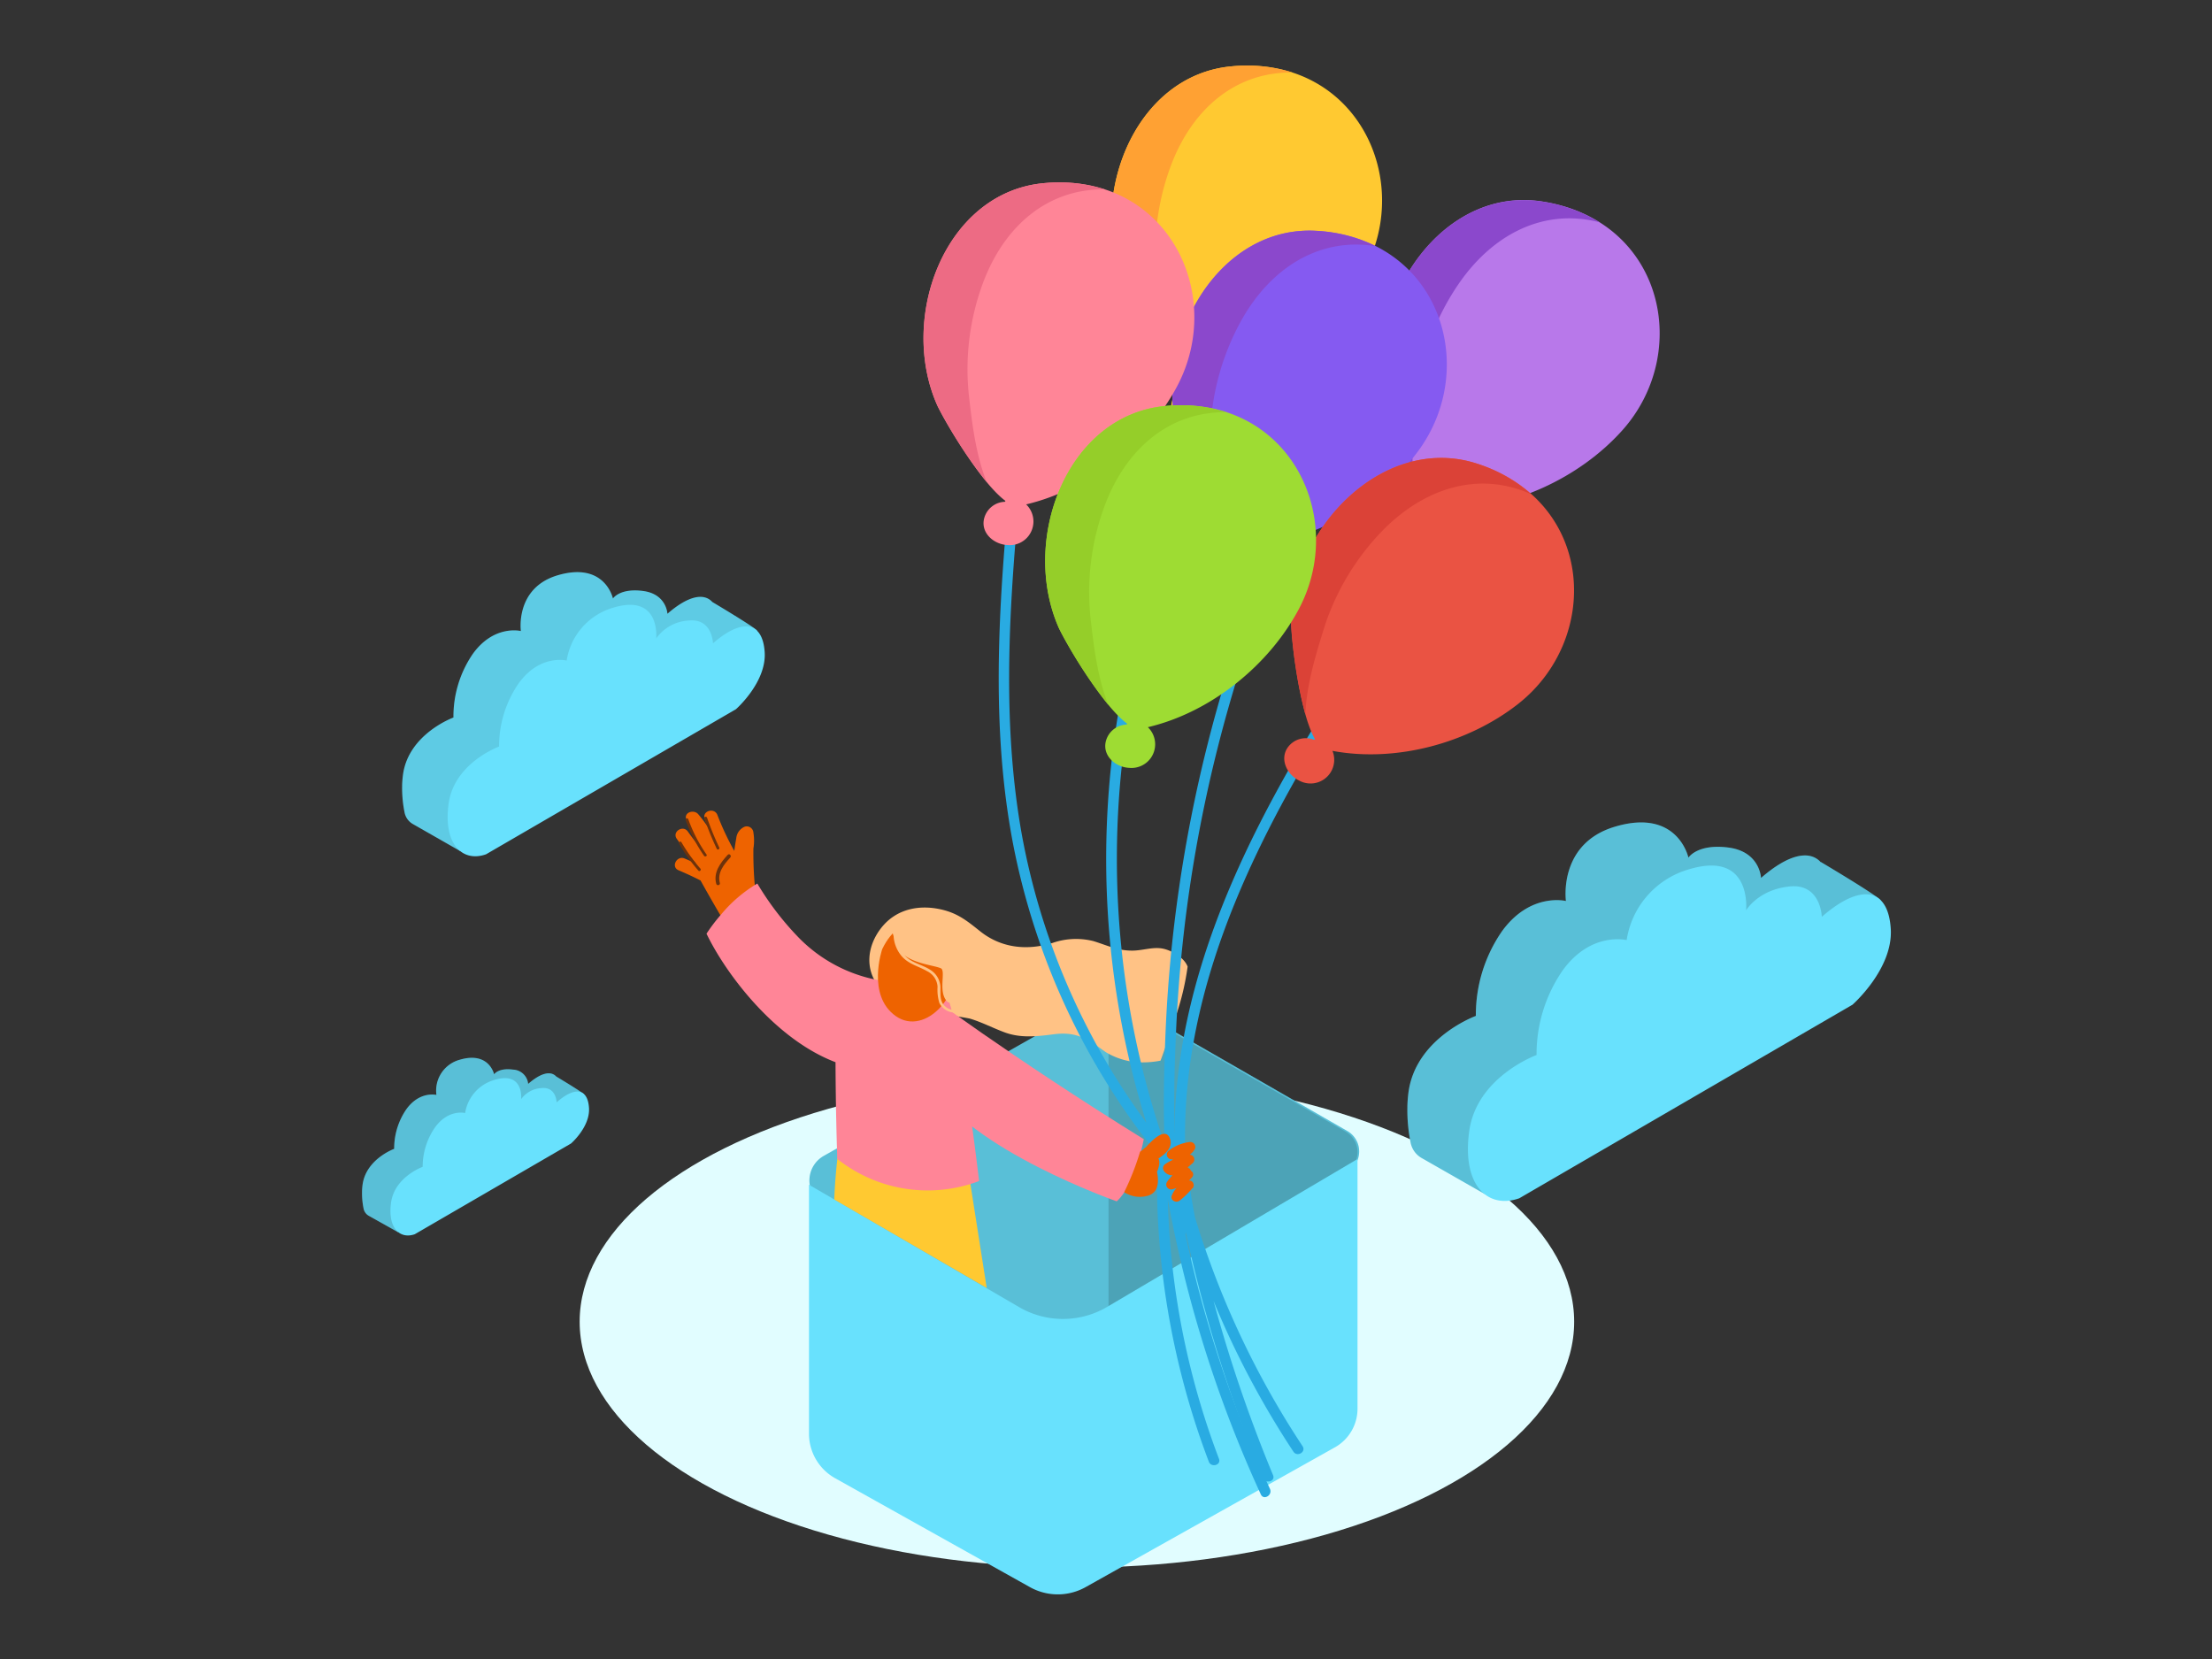<svg id="Layer_1" data-name="Layer 1" xmlns="http://www.w3.org/2000/svg" viewBox="0 0 400 300"><rect x="0" y="0" width="400" height="300" fill="#333333" stroke="none"/><title>25_Balloon_isometric</title><ellipse cx="194.74" cy="239.01" rx="89.92" ry="44.46" fill="#e1fdff"/><path d="M149,209l44.11-25a15,15,0,0,1,14.83,0l35.71,20.53a4.26,4.26,0,0,1,.65,6.92l-54.42,46.75L147.9,217.13A5.12,5.12,0,0,1,149,209Z" fill="#68e1fd"/><path d="M149,209l44.11-25a15,15,0,0,1,14.83,0l35.71,20.53a4.26,4.26,0,0,1,.65,6.92l-54.42,46.75L147.9,217.13A5.12,5.12,0,0,1,149,209Z" opacity="0.15"/><path d="M243.34,204.65l-35.71-20.53a14.93,14.93,0,0,0-7.17-2V249L244,211.57A4.26,4.26,0,0,0,243.34,204.65Z" opacity="0.15"/><path d="M245.48,209.59l-45.26,26.73a15.75,15.75,0,0,1-15.93.05l-38-22.13v45a9.24,9.24,0,0,0,4.73,8.07L186.24,287a10.32,10.32,0,0,0,10.08,0l45.1-25.29a8,8,0,0,0,4.06-6.94Z" fill="#68e1fd"/><path d="M136.86,114c-.54-.68-8.05-5.14-8.05-5.14v0c-1.54-1.7-4.4-1.11-8.12,2.13,0,0-.13-3.55-4.38-4.12s-5.47,1.36-5.47,1.36-1.43-6.73-10-4.2c-7.74,2.3-6.65,10.08-6.65,10.08s-4.81-1.21-8.66,4.09A20,20,0,0,0,82,129.75s-8.09,2.93-9.12,10.29a18,18,0,0,0-.16,1.92l0,.19a22,22,0,0,0,.43,4.72A3.08,3.08,0,0,0,74.64,149l8.58,4.9a12.25,12.25,0,0,0-.88-6.28L124.84,123a18.53,18.53,0,0,0,4.62-6.65l3.27-.85S137.39,114.7,136.86,114Z" fill="#68e1fd"/><path d="M136.86,114c-.54-.68-8.05-5.14-8.05-5.14v0c-1.54-1.7-4.4-1.11-8.12,2.13,0,0-.13-3.55-4.38-4.12s-5.47,1.36-5.47,1.36-1.43-6.73-10-4.2c-7.74,2.3-6.65,10.08-6.65,10.08s-4.81-1.21-8.66,4.09A20,20,0,0,0,82,129.75s-8.09,2.93-9.12,10.29a18,18,0,0,0-.16,1.92l0,.19a22,22,0,0,0,.43,4.72A3.08,3.08,0,0,0,74.64,149l8.58,4.9a12.25,12.25,0,0,0-.88-6.28L124.84,123a18.53,18.53,0,0,0,4.62-6.65l3.27-.85S137.39,114.7,136.86,114Z" opacity="0.1"/><path d="M87.9,154.48l45.18-26.23s5.54-4.86,5.2-10.3-3.94-6.33-9.35-1.62c0,0-.11-4.56-4.38-4.12a7.71,7.71,0,0,0-5.89,3.24s.85-8.11-7.68-5.59a11.86,11.86,0,0,0-8.51,9.59s-4.81-1.21-8.66,4.09A20,20,0,0,0,90.25,135s-8.09,2.93-9.12,10.29S83.63,156,87.9,154.48Z" fill="#68e1fd"/><path d="M150.86,216.91l27.57,16-3.69-23.53L152.05,205A99.47,99.47,0,0,0,150.86,216.91Z" fill="#ffc931"/><path d="M209.86,191.8c.84-2.26,1.6-4.55,2.35-6.87a47.1,47.1,0,0,0,2.55-10.13c-.6-1.62-2.77-2.85-4.3-3.22-1.92-.46-3.89.36-5.83.32-2.54,0-4.55-1-6.91-1.72a12.9,12.9,0,0,0-7.41.34c-4.57,1.41-9.24.93-13.05-2.1-2.16-1.72-3.84-3.12-6.57-3.84-4.21-1.11-8.56-.33-11.34,3.22-2.5,3.2-3.05,7.4-.39,10.67a10,10,0,0,0,5.32,3c1.85.53,3.6,1.62,5.5,2l.21,0a42.54,42.54,0,0,1,5.37.72c2.24.66,4.32,1.78,6.52,2.57,2.92,1,5.75.64,8.75.26,3.82-.48,5.85.7,8.81,2.88l.54.37a12.8,12.8,0,0,0,6.95,1.84A16.88,16.88,0,0,0,209.86,191.8Z" fill="#ffc285"/><path d="M138.43,163.93c-.66-1.15-1.34-2.38-1.92-3.64a64.53,64.53,0,0,1-.27-6.84,8.94,8.94,0,0,0,0-2.89,1.21,1.21,0,0,0-1.57-1.07,2.53,2.53,0,0,0-1.53,2.09c-.14.76-.25,1.52-.36,2.29a49.44,49.44,0,0,1-3.06-6.52c-.58-1.41-2.85-.67-2.27.76l.63,1.53a27.61,27.61,0,0,0-1.82-2.41c-.79-.93-2.7-.33-2.13,1a38.84,38.84,0,0,0,2.7,5.34q-1.27-1.57-2.45-3.21c-.89-1.25-2.89.06-2,1.32q1.65,2.31,3.48,4.48c-.68-.32-1.37-.63-2.07-.92-1.41-.59-2.51,1.53-1.09,2.13s2.69,1.19,4,1.86l.07.15q3.08,5.53,6.37,10.93c.8,1.31,2.8,0,2-1.32l-1-1.67a1.4,1.4,0,0,0,.86-.67,1.19,1.19,0,0,0,1.81-1A1.24,1.24,0,0,0,138.43,163.93Z" fill="#ee6300"/><path d="M131.6,154.58c-1.33,1.44-2.64,3.17-2.08,5.24.11.42.77.26.65-.16-.49-1.83.72-3.33,1.89-4.59C132.35,154.76,131.9,154.26,131.6,154.58Z" fill="#6d320b"/><path d="M130.06,153.25a50.57,50.57,0,0,1-2.2-5.38c-.1-.3-.6-.19-.49.12a51.71,51.71,0,0,0,2.25,5.51C129.76,153.78,130.2,153.54,130.06,153.25Z" fill="#6d320b"/><path d="M127.76,154.52a27,27,0,0,1-3.29-6.36c-.11-.3-.6-.19-.49.12a27.43,27.43,0,0,0,3.34,6.48C127.5,155,127.95,154.79,127.76,154.52Z" fill="#6d320b"/><path d="M126.66,157.08a29.84,29.84,0,0,1-3.43-4.77c-.16-.28-.61,0-.44.24a30.5,30.5,0,0,0,3.5,4.88C126.5,157.67,126.87,157.33,126.66,157.08Z" fill="#6d320b"/><path d="M170.82,179.3l-8.16-1.63a27,27,0,0,1-18.24-8.13,52.52,52.52,0,0,1-7.47-9.77,25.07,25.07,0,0,0-6.52,5.56,30.81,30.81,0,0,0-2.67,3.51c3.55,7.38,12.46,19.12,23.33,23.24,0,0,0,8.05.32,17.49a26.29,26.29,0,0,0,25.64,4S173.58,183.31,170.82,179.3Z" fill="#ff8597"/><path d="M166.65,179s15.77,11.87,40.18,27c0,0-1.46,8.15-4.89,11.24,0,0-26.71-9.35-33.6-21.45" fill="#ff8597"/><path d="M159.53,171.64S156.65,180,162,183.75s12.53-4.11,10.56-11.54S162.92,164.49,159.53,171.64Z" fill="#ee6300"/><path d="M173.23,182.59a2.64,2.64,0,0,1-2.45-.73c-.79-.8-.71-1.92-.72-3a3.85,3.85,0,0,0-1.74-3.42c-1.39-.95-3.15-1.21-4.41-2.37-.13-.12-.26-.25-.38-.38a3.45,3.45,0,0,0,.54.41c2.06,1.25,5.11,1.55,6.07,2s-.57,4.29,1.14,6,5.77-8.77,3.43-11.61-10.1-6.16-13.46-1.45a12.14,12.14,0,0,0,.34,1.24,6.22,6.22,0,0,0,1.35,3.49c1.25,1.56,3.08,1.91,4.73,2.86a3.36,3.36,0,0,1,1.87,2.81,8.19,8.19,0,0,0,.32,2.9,3.12,3.12,0,0,0,3.53,1.68C173.71,183,173.55,182.52,173.23,182.59Z" fill="#ffc285"/><path d="M216.63,151.55a257.16,257.16,0,0,1,21.58-65.71c.53-1.1-1.11-2.07-1.65-1a257.16,257.16,0,0,0-25.81,102.27c-.26,6.54-.44,13.22-.12,19.85a158.48,158.48,0,0,1,1-106.17c.42-1.15-1.42-1.65-1.84-.51a160.17,160.17,0,0,0-2.49,102.75,126,126,0,0,1-22.61-52.61c-4-22.81-1.76-46.13.44-69,.12-1.22-1.79-1.21-1.91,0-2.27,23.66-4.54,47.76,0,71.32A128.22,128.22,0,0,0,208.71,208a.86.86,0,0,0,.35.27c.29.82.59,1.64.9,2.46a.88.88,0,0,0-.75.89,144.09,144.09,0,0,0,9.38,52.69c.43,1.14,2.27.64,1.84-.51a142.66,142.66,0,0,1-9.26-47A223.19,223.19,0,0,0,228,270.24c.51,1.11,2.15.15,1.65-1a220.89,220.89,0,0,1-15.3-46.07.92.92,0,0,0,.13-.73c-2.61-11.74-2.32-24.23-1.8-36.18A253.78,253.78,0,0,1,216.63,151.55Z" fill="#29abe2"/><path d="M247.54,119.32c.67-1-1-2-1.65-1-17,26-33.24,54.73-33.51,86.43a.86.86,0,0,0-.11.47c0,.44.07.89.1,1.33,0,1,0,1.93.09,2.9a1,1,0,0,0-.92,1.17q.83,3.58,1.83,7.1a260.61,260.61,0,0,0,15,49.55c.46,1.12,2.31.63,1.84-.51a260.71,260.71,0,0,1-10.76-31.5,160.16,160.16,0,0,0,14.45,27.26c.67,1,2.32.07,1.65-1a158.54,158.54,0,0,1-19.45-41.36,109.14,109.14,0,0,1-1.81-13.62C213.95,174.52,230.36,145.61,247.54,119.32Z" fill="#29abe2"/><path d="M215.71,214.81a.88.88,0,0,0-.23-1.21.8.8,0,0,0-.48-.13,6.83,6.83,0,0,0,.58-.6.74.74,0,0,0-.22-1.15,1,1,0,0,0-.6-.6l.6-.52.14-.12.19-.16a.88.88,0,0,0-.54-1.52,4.57,4.57,0,0,0,.67-.63l0-.06a.91.91,0,0,0-.7-1.6,7.77,7.77,0,0,0-3.83,1.6.88.88,0,0,0,.29,1.49,4.8,4.8,0,0,0,.61.09,7.81,7.81,0,0,0-1.58.89.88.88,0,0,0-.09,1.23,1.89,1.89,0,0,0,1.52.73,6.71,6.71,0,0,0-1,1.18.88.88,0,0,0,.9,1.35,6.12,6.12,0,0,0,.8-.24,4.71,4.71,0,0,0-.84,1.35c-.34.86.76,1.43,1.4.94a14.41,14.41,0,0,0,2.2-2.12l.06-.06Z" fill="#ee6300"/><path d="M211.55,205.87c-.77-2.06-3.07.15-4.35,1.6a.93.93,0,0,0-.21.13,6.44,6.44,0,0,1-.83.67,46.56,46.56,0,0,1-2.88,7.33,6.1,6.1,0,0,0,1.78.72,5.23,5.23,0,0,0,2.68-.15c1.83-.67,1.81-2.64,1.49-4.24,0,0,0,0,0-.06a4,4,0,0,0,.4-1.89.92.92,0,0,0-.16-.48C210.85,208.61,212.14,207.44,211.55,205.87Z" fill="#ee6300"/><path d="M278.81,36.42C261,33.69,247.36,53.68,250.4,70.77c.43,2.44,4.12,15.29,7.78,19.72l-.15.13A4,4,0,0,0,253.5,93c-1,2.34.89,4.7,3.09,5.36A4.28,4.28,0,0,0,261.64,92c11.69.16,23.95-5.55,31.64-14.09C306,63.82,300.87,39.81,278.81,36.42Z" fill="#b878ea"/><path d="M256.27,71.11A44.86,44.86,0,0,1,264,51c6.14-8.73,15.26-13.4,25.24-10.8a27.19,27.19,0,0,0-10.4-3.75C261,33.69,247.36,53.68,250.4,70.77a84.36,84.36,0,0,0,5.3,15.58C255,81.31,255.65,75.89,256.27,71.11Z" fill="#8b48cc"/><path d="M222.7,12c-17.9,1.65-26.33,24.35-19.25,40.21,1,2.26,7.7,13.84,12.32,17.25l-.11.16A4,4,0,0,0,211.83,73c-.36,2.5,2,4.35,4.29,4.45a4.28,4.28,0,0,0,3.38-7.35c11.38-2.68,21.89-11.19,27.29-21.34C255.71,32,244.93,9.93,222.7,12Z" fill="#ffc931"/><path d="M209.24,51.1a44.86,44.86,0,0,1,2.59-21.4c3.84-10,11.56-16.7,21.87-16.59a27.19,27.19,0,0,0-11-1.12c-17.9,1.65-26.33,24.35-19.25,40.21A84.36,84.36,0,0,0,212.37,66C210.49,61.3,209.79,55.89,209.24,51.1Z" fill="#ffa133"/><path d="M238.1,41.75C220.15,40.67,208.38,61.83,213,78.58c.66,2.39,5.51,14.85,9.56,18.92l-.14.14a4,4,0,0,0-4.29,2.76c-.73,2.42,1.32,4.6,3.57,5.05a4.28,4.28,0,0,0,4.45-6.75c11.66-.92,23.33-7.74,30.2-17C267.69,66.52,260.38,43.09,238.1,41.75Z" fill="#855af1"/><path d="M218.86,78.37a44.86,44.86,0,0,1,5.8-20.76c5.3-9.26,14-14.75,24.13-13.09a27.19,27.19,0,0,0-10.7-2.78C220.15,40.67,208.38,61.83,213,78.58a84.36,84.36,0,0,0,6.72,15C218.55,88.65,218.68,83.19,218.86,78.37Z" fill="#8b48cc"/><path d="M188.75,33.12c-17.9,1.65-26.33,24.35-19.25,40.21,1,2.26,7.7,13.84,12.32,17.25l-.11.16a4,4,0,0,0-3.82,3.37c-.36,2.5,2,4.35,4.29,4.45a4.28,4.28,0,0,0,3.38-7.35c11.38-2.68,21.89-11.19,27.29-21.34C221.75,53.12,211,31.06,188.75,33.12Z" fill="#ff8597"/><path d="M175.29,72.23a44.86,44.86,0,0,1,2.59-21.4c3.84-10,11.56-16.7,21.87-16.59a27.19,27.19,0,0,0-11-1.12c-17.9,1.65-26.33,24.35-19.25,40.21a84.36,84.36,0,0,0,8.92,13.83C176.54,82.43,175.83,77,175.29,72.23Z" fill="#ed6b84"/><path d="M267.34,83.92c-17-5.72-33.93,11.64-33.85,29,0,2.48,1.45,15.77,4.3,20.76l-.17.1a4,4,0,0,0-4.86,1.54c-1.34,2.14.07,4.79,2.13,5.81a4.28,4.28,0,0,0,6.06-5.35c11.49,2.15,24.54-1.39,33.58-8.49C289.45,115.55,288.5,91,267.34,83.92Z" fill="#ea5343"/><path d="M239.22,114.26a44.86,44.86,0,0,1,11-18.53c7.54-7.56,17.32-10.6,26.71-6.34a27.19,27.19,0,0,0-9.6-5.47c-17-5.72-33.93,11.64-33.85,29a84.36,84.36,0,0,0,2.57,16.26C236.24,124.1,237.79,118.87,239.22,114.26Z" fill="#db4237"/><path d="M210.76,73.41c-17.9,1.65-26.33,24.35-19.25,40.21,1,2.26,7.7,13.84,12.32,17.25l-.11.16a4,4,0,0,0-3.82,3.37c-.36,2.5,2,4.35,4.29,4.45a4.28,4.28,0,0,0,3.38-7.35c11.38-2.68,21.89-11.19,27.29-21.34C243.76,93.42,233,71.36,210.76,73.41Z" fill="#9edc33"/><path d="M197.29,112.53a44.86,44.86,0,0,1,2.59-21.4c3.84-10,11.56-16.7,21.87-16.59a27.19,27.19,0,0,0-11-1.12c-17.9,1.65-26.33,24.35-19.25,40.21a84.36,84.36,0,0,0,8.92,13.83C198.54,122.73,197.84,117.32,197.29,112.53Z" fill="#95ce29"/><path d="M105.59,197.88c-.34-.43-5-3.21-5-3.21v0c-1-1.07-2.75-.69-5.08,1.33a2.86,2.86,0,0,0-2.74-2.58c-2.68-.36-3.42.85-3.42.85s-.9-4.21-6.23-2.63A5.78,5.78,0,0,0,78.92,198s-3-.76-5.42,2.56a12.49,12.49,0,0,0-2.22,7.19s-5.06,1.83-5.71,6.44a11.29,11.29,0,0,0-.1,1.2v.12a13.77,13.77,0,0,0,.27,3,1.92,1.92,0,0,0,.94,1.34L72,222.83a7.67,7.67,0,0,0-.55-3.93l26.58-15.43a11.59,11.59,0,0,0,2.89-4.16l2-.53S105.92,198.3,105.59,197.88Z" fill="#68e1fd"/><path d="M105.59,197.88c-.34-.43-5-3.21-5-3.21v0c-1-1.07-2.75-.69-5.08,1.33a2.86,2.86,0,0,0-2.74-2.58c-2.68-.36-3.42.85-3.42.85s-.9-4.21-6.23-2.63A5.78,5.78,0,0,0,78.92,198s-3-.76-5.42,2.56a12.49,12.49,0,0,0-2.22,7.19s-5.06,1.83-5.71,6.44a11.29,11.29,0,0,0-.1,1.2v.12a13.77,13.77,0,0,0,.27,3,1.92,1.92,0,0,0,.94,1.34L72,222.83a7.67,7.67,0,0,0-.55-3.93l26.58-15.43a11.59,11.59,0,0,0,2.89-4.16l2-.53S105.92,198.3,105.59,197.88Z" opacity="0.15"/><path d="M75,223.19l28.26-16.41s3.47-3,3.25-6.44-2.47-4-5.85-1c0,0-.07-2.85-2.74-2.58a4.82,4.82,0,0,0-3.68,2s.53-5.08-4.8-3.49a7.42,7.42,0,0,0-5.33,6s-3-.76-5.42,2.56A12.49,12.49,0,0,0,76.43,211s-5.06,1.83-5.71,6.44S72.29,224.13,75,223.19Z" fill="#68e1fd"/><path d="M340,162.73c-.71-.91-10.73-6.85-10.73-6.85v.05c-2.05-2.27-5.87-1.48-10.82,2.83,0,0-.17-4.73-5.84-5.49s-7.29,1.82-7.29,1.82-1.91-9-13.28-5.6c-10.33,3.06-8.87,13.44-8.87,13.44s-6.42-1.61-11.55,5.45a26.62,26.62,0,0,0-4.74,15.33s-10.79,3.91-12.17,13.72a24.06,24.06,0,0,0-.21,2.56l0,.25a29.35,29.35,0,0,0,.57,6.3,4.1,4.1,0,0,0,2,2.86l11.44,6.53a16.34,16.34,0,0,0-1.17-8.37L324,174.66a24.71,24.71,0,0,0,6.16-8.86l4.36-1.13S340.72,163.64,340,162.73Z" fill="#68e1fd"/><path d="M340,162.73c-.71-.91-10.73-6.85-10.73-6.85v.05c-2.05-2.27-5.87-1.48-10.82,2.83,0,0-.17-4.73-5.84-5.49s-7.29,1.82-7.29,1.82-1.91-9-13.28-5.6c-10.33,3.06-8.87,13.44-8.87,13.44s-6.42-1.61-11.55,5.45a26.62,26.62,0,0,0-4.74,15.33s-10.79,3.91-12.17,13.72a24.06,24.06,0,0,0-.21,2.56l0,.25a29.35,29.35,0,0,0,.57,6.3,4.1,4.1,0,0,0,2,2.86l11.44,6.53a16.34,16.34,0,0,0-1.17-8.37L324,174.66a24.71,24.71,0,0,0,6.16-8.86l4.36-1.13S340.72,163.64,340,162.73Z" opacity="0.15"/><path d="M274.73,216.69l60.25-35s7.39-6.48,6.93-13.74-5.26-8.44-12.47-2.16c0,0-.15-6.08-5.84-5.49s-7.85,4.32-7.85,4.32,1.13-10.82-10.24-7.45A15.81,15.81,0,0,0,294.15,170s-6.42-1.61-11.55,5.45a26.62,26.62,0,0,0-4.74,15.33s-10.79,3.91-12.17,13.72S269,218.7,274.73,216.69Z" fill="#68e1fd"/></svg>